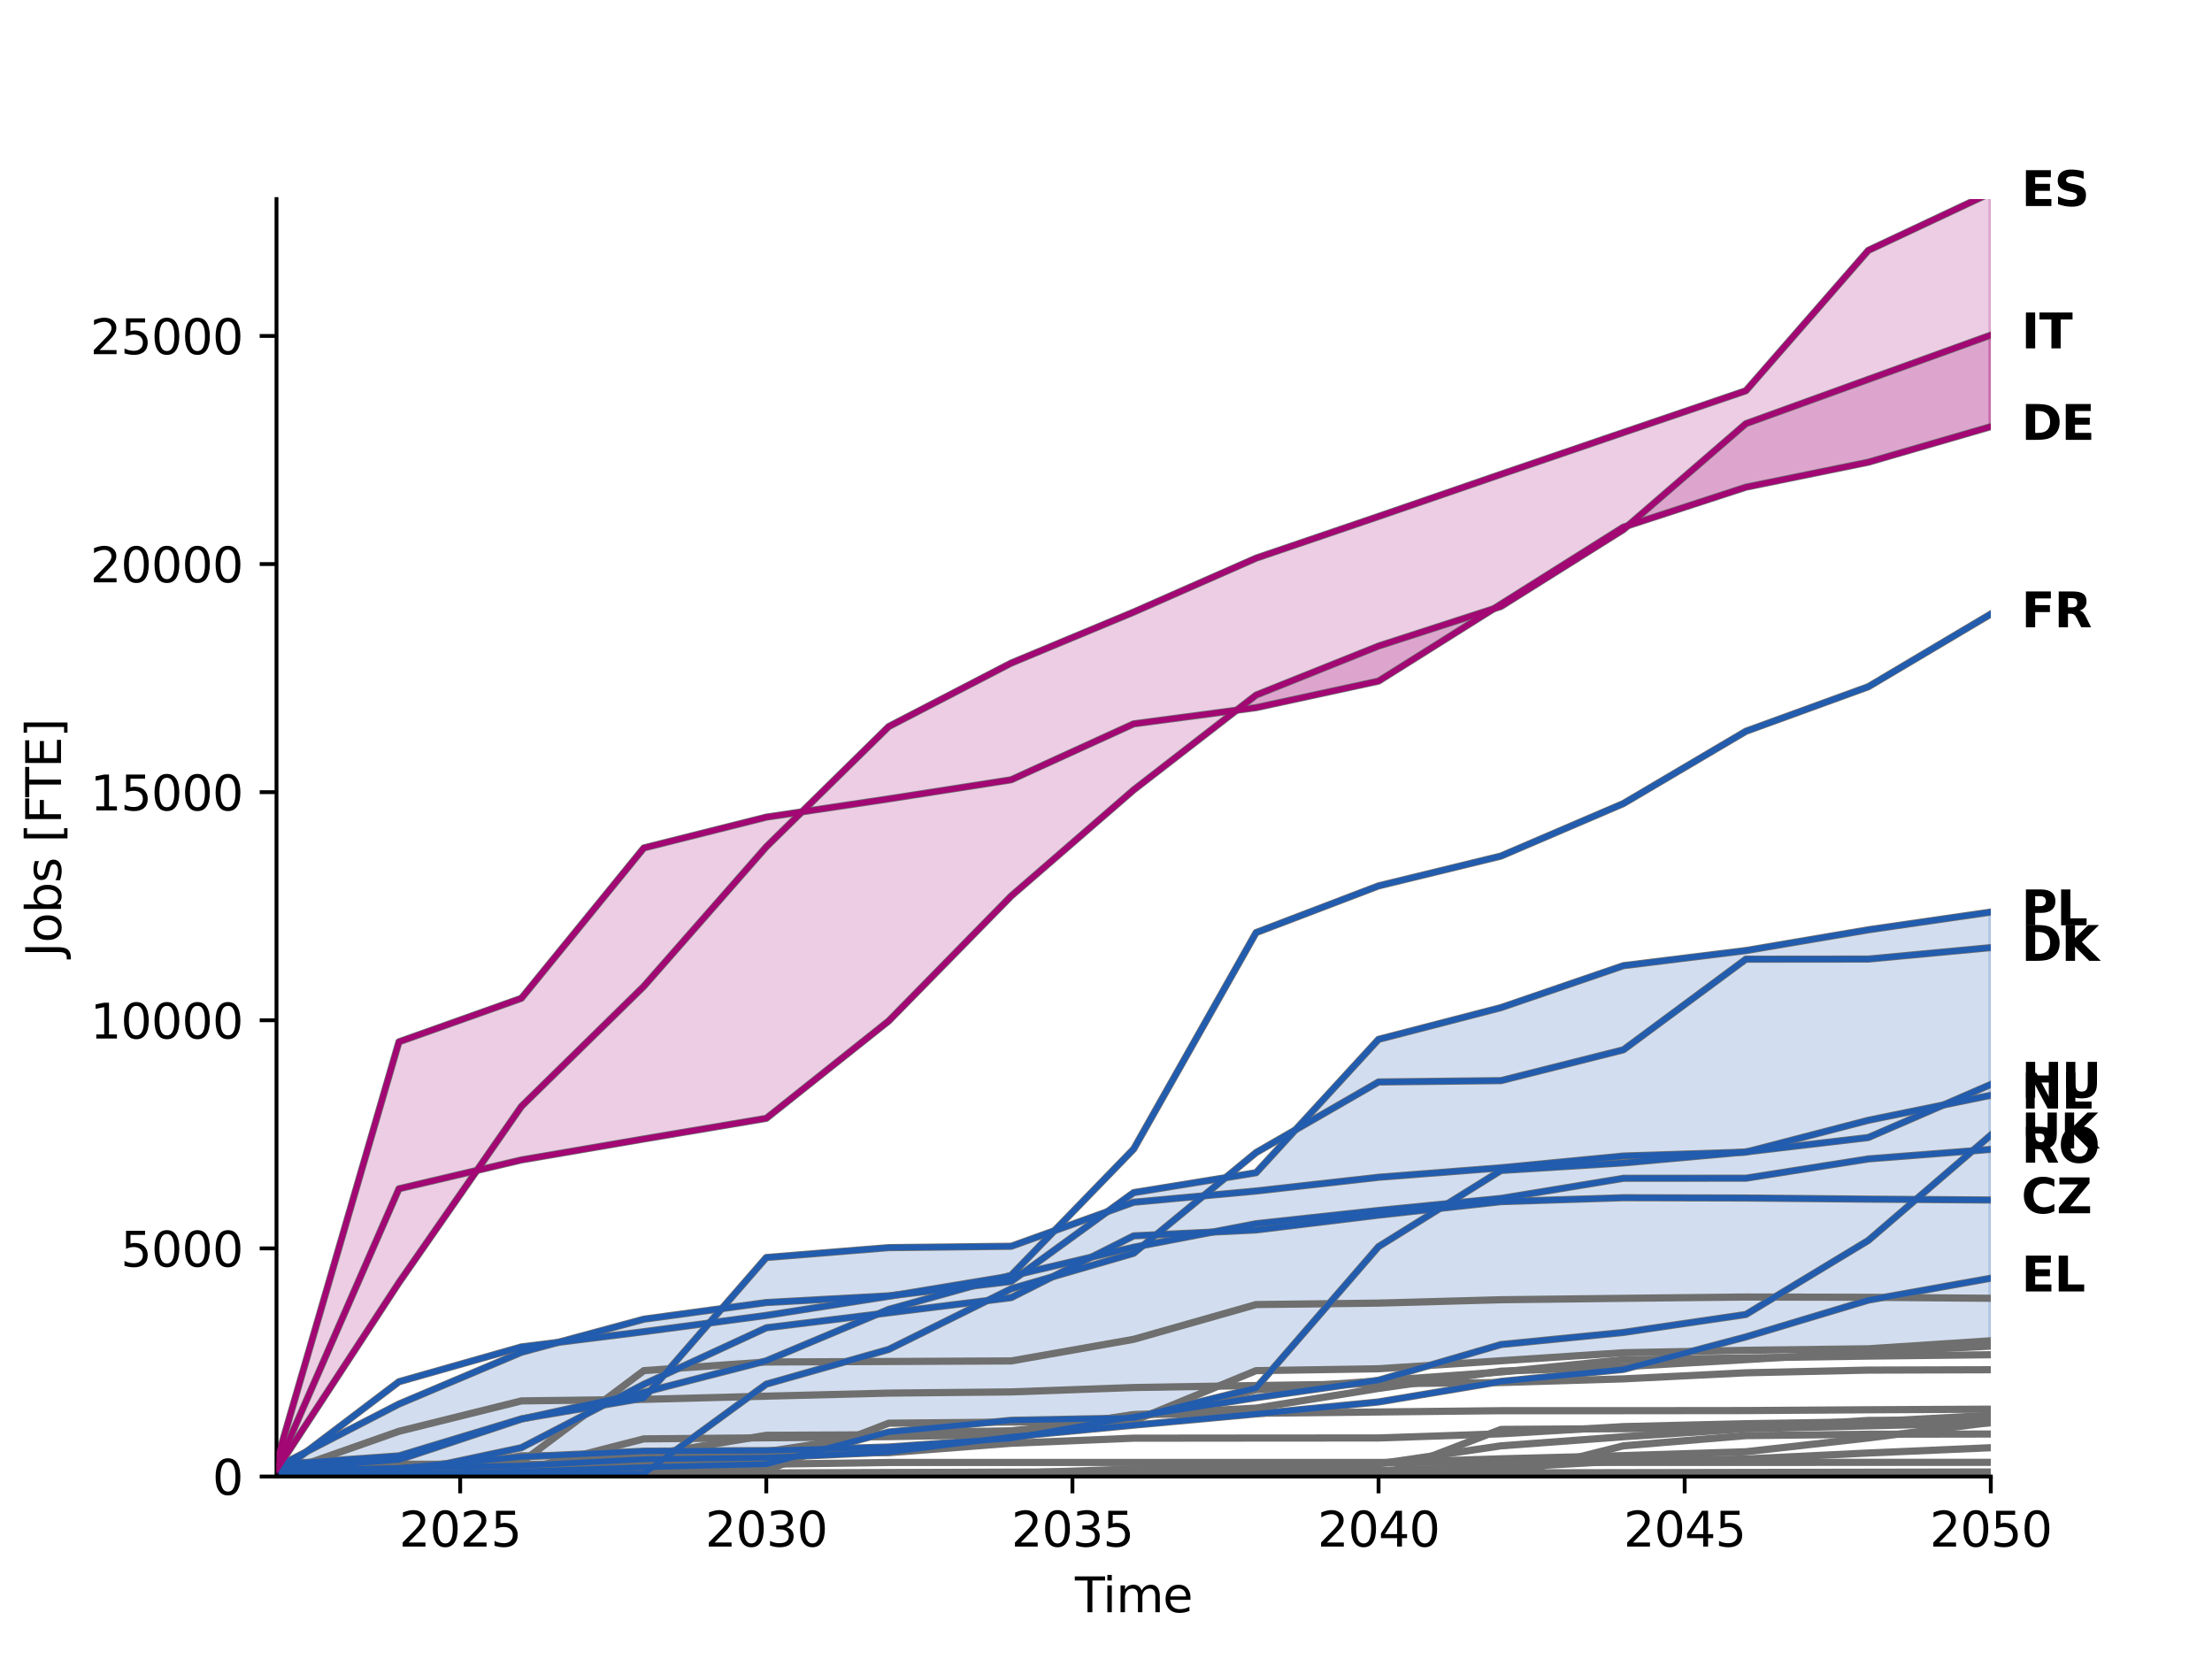 <?xml version="1.0" encoding="utf-8" standalone="no"?>
<!DOCTYPE svg PUBLIC "-//W3C//DTD SVG 1.1//EN"
  "http://www.w3.org/Graphics/SVG/1.1/DTD/svg11.dtd">
<svg xmlns:xlink="http://www.w3.org/1999/xlink" width="460.8pt" height="345.6pt" viewBox="0 0 460.8 345.6" xmlns="http://www.w3.org/2000/svg" version="1.1">
 <defs>
  <style type="text/css">*{stroke-linejoin: round; stroke-linecap: butt}</style>
 </defs>
 <g id="figure_1">
  <g id="patch_1">
   <path d="M 0 345.6 
L 460.8 345.6 
L 460.8 0 
L 0 0 
L 0 345.6 
z
" style="fill: none"/>
  </g>
  <g id="axes_1">
   <g id="patch_2">
    <path d="M 57.6 307.584 
L 414.72 307.584 
L 414.72 41.472 
L 57.6 41.472 
L 57.6 307.584 
z
" style="fill: none"/>
   </g>
   <g id="PolyCollection_1">
    <defs>
     <path id="m7c7cfe1227" d="M 57.6 -39.605 
L 57.6 -39.605 
L 83.109 -97.958 
L 108.617 -103.968 
L 134.126 -108.339 
L 159.634 -112.633 
L 185.143 -132.925 
L 210.651 -158.947 
L 236.16 -181.05 
L 261.669 -200.8 
L 287.177 -211.014 
L 312.686 -219.281 
L 338.194 -235.288 
L 363.703 -257.34 
L 389.211 -266.572 
L 414.72 -275.791 
L 414.72 -275.791 
L 414.72 -256.729 
L 389.211 -249.323 
L 363.703 -244.118 
L 338.194 -235.795 
L 312.686 -219.745 
L 287.177 -203.722 
L 261.669 -198.192 
L 236.16 -194.808 
L 210.651 -183.161 
L 185.143 -179.182 
L 159.634 -175.375 
L 134.126 -168.96 
L 108.617 -137.639 
L 83.109 -128.566 
L 57.6 -41.008 
z
" style="stroke: #a30774; stroke-opacity: 0.2"/>
    </defs>
    <g clip-path="url(#pfdf1a8ca59)">
     <use xlink:href="#m7c7cfe1227" x="0" y="345.6" style="fill: #a30774; fill-opacity: 0.2; stroke: #a30774; stroke-opacity: 0.2"/>
    </g>
   </g>
   <g id="PolyCollection_2">
    <defs>
     <path id="mc76dca1170" d="M 57.6 -39.605 
L 57.6 -39.605 
L 83.109 -97.958 
L 99.352 -101.785 
L 83.109 -78.417 
L 57.6 -39.412 
z
" style="stroke: #a30774; stroke-opacity: 0.2"/>
    </defs>
    <g clip-path="url(#pfdf1a8ca59)">
     <use xlink:href="#mc76dca1170" x="0" y="345.6" style="fill: #a30774; fill-opacity: 0.2; stroke: #a30774; stroke-opacity: 0.2"/>
    </g>
   </g>
   <g id="PolyCollection_3">
    <defs>
     <path id="m9564e4eb0c" d="M 167.056 -176.483 
L 185.143 -179.182 
L 210.651 -183.161 
L 236.16 -194.808 
L 261.669 -198.192 
L 287.177 -203.722 
L 312.686 -219.745 
L 338.194 -235.795 
L 363.703 -244.118 
L 389.211 -249.323 
L 414.72 -256.729 
L 414.72 -256.729 
L 414.72 -305.442 
L 389.211 -293.446 
L 363.703 -264.2 
L 338.194 -255.511 
L 312.686 -246.796 
L 287.177 -238.015 
L 261.669 -229.328 
L 236.16 -218.093 
L 210.651 -207.47 
L 185.143 -194.248 
z
" style="stroke: #a30774; stroke-opacity: 0.2"/>
    </defs>
    <g clip-path="url(#pfdf1a8ca59)">
     <use xlink:href="#m9564e4eb0c" x="0" y="345.6" style="fill: #a30774; fill-opacity: 0.2; stroke: #a30774; stroke-opacity: 0.2"/>
    </g>
   </g>
   <g id="PolyCollection_4">
    <defs>
     <path id="m21ae8eae75" d="M 57.6 -39.957 
L 57.6 -39.957 
L 83.109 -53.114 
L 108.617 -63.895 
L 134.126 -70.789 
L 159.634 -74.259 
L 185.143 -75.649 
L 210.651 -78.663 
L 236.16 -97.156 
L 261.669 -101.302 
L 287.177 -129.082 
L 312.686 -135.695 
L 338.194 -144.434 
L 363.703 -147.582 
L 389.211 -151.907 
L 414.72 -155.602 
L 414.72 -155.602 
L 414.72 -66.294 
L 389.211 -64.625 
L 363.703 -64.313 
L 338.194 -63.801 
L 312.686 -62.132 
L 287.177 -60.462 
L 261.669 -60.071 
L 236.16 -49.592 
L 210.651 -49.356 
L 185.143 -49.121 
L 159.634 -39.266 
L 134.126 -39.15 
L 108.617 -39.034 
L 83.109 -38.918 
L 57.6 -38.61 
z
" style="stroke: #215caf; stroke-opacity: 0.2"/>
    </defs>
    <g clip-path="url(#pfdf1a8ca59)">
     <use xlink:href="#m21ae8eae75" x="0" y="345.6" style="fill: #215caf; fill-opacity: 0.2; stroke: #215caf; stroke-opacity: 0.2"/>
    </g>
   </g>
   <g id="PolyCollection_5">
    <path d="M 57.6 305.643 
L 57.6 305.643 
L 58.842 305.002 
L 57.6 305.09 
z
" clip-path="url(#pfdf1a8ca59)" style="fill: #215caf; fill-opacity: 0.2; stroke: #215caf; stroke-opacity: 0.2"/>
    <path d="M 150.373 272.601 
L 159.634 271.341 
L 185.143 269.951 
L 210.651 266.937 
L 230.673 252.422 
L 210.651 259.622 
L 185.143 259.9 
L 159.634 261.965 
z
" clip-path="url(#pfdf1a8ca59)" style="fill: #215caf; fill-opacity: 0.2; stroke: #215caf; stroke-opacity: 0.2"/>
   </g>
   <g id="matplotlib.axis_1">
    <g id="xtick_1">
     <g id="line2d_1">
      <defs>
       <path id="mf204b0d4b7" d="M 0 0 
L 0 3.5 
" style="stroke: #000000; stroke-width: 0.8"/>
      </defs>
      <g>
       <use xlink:href="#mf204b0d4b7" x="95.863" y="307.584" style="stroke: #000000; stroke-width: 0.8"/>
      </g>
     </g>
     <g id="text_1">
      <!-- 2025 -->
      <g transform="translate(83.138 322.182) scale(0.1 -0.1)">
       <defs>
        <path id="DejaVuSans-32" d="M 1228 531 
L 3431 531 
L 3431 0 
L 469 0 
L 469 531 
Q 828 903 1448 1529 
Q 2069 2156 2228 2338 
Q 2531 2678 2651 2914 
Q 2772 3150 2772 3378 
Q 2772 3750 2511 3984 
Q 2250 4219 1831 4219 
Q 1534 4219 1204 4116 
Q 875 4013 500 3803 
L 500 4441 
Q 881 4594 1212 4672 
Q 1544 4750 1819 4750 
Q 2544 4750 2975 4387 
Q 3406 4025 3406 3419 
Q 3406 3131 3298 2873 
Q 3191 2616 2906 2266 
Q 2828 2175 2409 1742 
Q 1991 1309 1228 531 
z
" transform="scale(0.016)"/>
        <path id="DejaVuSans-30" d="M 2034 4250 
Q 1547 4250 1301 3770 
Q 1056 3291 1056 2328 
Q 1056 1369 1301 889 
Q 1547 409 2034 409 
Q 2525 409 2770 889 
Q 3016 1369 3016 2328 
Q 3016 3291 2770 3770 
Q 2525 4250 2034 4250 
z
M 2034 4750 
Q 2819 4750 3233 4129 
Q 3647 3509 3647 2328 
Q 3647 1150 3233 529 
Q 2819 -91 2034 -91 
Q 1250 -91 836 529 
Q 422 1150 422 2328 
Q 422 3509 836 4129 
Q 1250 4750 2034 4750 
z
" transform="scale(0.016)"/>
        <path id="DejaVuSans-35" d="M 691 4666 
L 3169 4666 
L 3169 4134 
L 1269 4134 
L 1269 2991 
Q 1406 3038 1543 3061 
Q 1681 3084 1819 3084 
Q 2600 3084 3056 2656 
Q 3513 2228 3513 1497 
Q 3513 744 3044 326 
Q 2575 -91 1722 -91 
Q 1428 -91 1123 -41 
Q 819 9 494 109 
L 494 744 
Q 775 591 1075 516 
Q 1375 441 1709 441 
Q 2250 441 2565 725 
Q 2881 1009 2881 1497 
Q 2881 1984 2565 2268 
Q 2250 2553 1709 2553 
Q 1456 2553 1204 2497 
Q 953 2441 691 2322 
L 691 4666 
z
" transform="scale(0.016)"/>
       </defs>
       <use xlink:href="#DejaVuSans-32"/>
       <use xlink:href="#DejaVuSans-30" x="63.623"/>
       <use xlink:href="#DejaVuSans-32" x="127.246"/>
       <use xlink:href="#DejaVuSans-35" x="190.869"/>
      </g>
     </g>
    </g>
    <g id="xtick_2">
     <g id="line2d_2">
      <g>
       <use xlink:href="#mf204b0d4b7" x="159.634" y="307.584" style="stroke: #000000; stroke-width: 0.8"/>
      </g>
     </g>
     <g id="text_2">
      <!-- 2030 -->
      <g transform="translate(146.909 322.182) scale(0.1 -0.1)">
       <defs>
        <path id="DejaVuSans-33" d="M 2597 2516 
Q 3050 2419 3304 2112 
Q 3559 1806 3559 1356 
Q 3559 666 3084 287 
Q 2609 -91 1734 -91 
Q 1441 -91 1130 -33 
Q 819 25 488 141 
L 488 750 
Q 750 597 1062 519 
Q 1375 441 1716 441 
Q 2309 441 2620 675 
Q 2931 909 2931 1356 
Q 2931 1769 2642 2001 
Q 2353 2234 1838 2234 
L 1294 2234 
L 1294 2753 
L 1863 2753 
Q 2328 2753 2575 2939 
Q 2822 3125 2822 3475 
Q 2822 3834 2567 4026 
Q 2313 4219 1838 4219 
Q 1578 4219 1281 4162 
Q 984 4106 628 3988 
L 628 4550 
Q 988 4650 1302 4700 
Q 1616 4750 1894 4750 
Q 2613 4750 3031 4423 
Q 3450 4097 3450 3541 
Q 3450 3153 3228 2886 
Q 3006 2619 2597 2516 
z
" transform="scale(0.016)"/>
       </defs>
       <use xlink:href="#DejaVuSans-32"/>
       <use xlink:href="#DejaVuSans-30" x="63.623"/>
       <use xlink:href="#DejaVuSans-33" x="127.246"/>
       <use xlink:href="#DejaVuSans-30" x="190.869"/>
      </g>
     </g>
    </g>
    <g id="xtick_3">
     <g id="line2d_3">
      <g>
       <use xlink:href="#mf204b0d4b7" x="223.406" y="307.584" style="stroke: #000000; stroke-width: 0.8"/>
      </g>
     </g>
     <g id="text_3">
      <!-- 2035 -->
      <g transform="translate(210.681 322.182) scale(0.1 -0.1)">
       <use xlink:href="#DejaVuSans-32"/>
       <use xlink:href="#DejaVuSans-30" x="63.623"/>
       <use xlink:href="#DejaVuSans-33" x="127.246"/>
       <use xlink:href="#DejaVuSans-35" x="190.869"/>
      </g>
     </g>
    </g>
    <g id="xtick_4">
     <g id="line2d_4">
      <g>
       <use xlink:href="#mf204b0d4b7" x="287.177" y="307.584" style="stroke: #000000; stroke-width: 0.8"/>
      </g>
     </g>
     <g id="text_4">
      <!-- 2040 -->
      <g transform="translate(274.452 322.182) scale(0.1 -0.1)">
       <defs>
        <path id="DejaVuSans-34" d="M 2419 4116 
L 825 1625 
L 2419 1625 
L 2419 4116 
z
M 2253 4666 
L 3047 4666 
L 3047 1625 
L 3713 1625 
L 3713 1100 
L 3047 1100 
L 3047 0 
L 2419 0 
L 2419 1100 
L 313 1100 
L 313 1709 
L 2253 4666 
z
" transform="scale(0.016)"/>
       </defs>
       <use xlink:href="#DejaVuSans-32"/>
       <use xlink:href="#DejaVuSans-30" x="63.623"/>
       <use xlink:href="#DejaVuSans-34" x="127.246"/>
       <use xlink:href="#DejaVuSans-30" x="190.869"/>
      </g>
     </g>
    </g>
    <g id="xtick_5">
     <g id="line2d_5">
      <g>
       <use xlink:href="#mf204b0d4b7" x="350.949" y="307.584" style="stroke: #000000; stroke-width: 0.8"/>
      </g>
     </g>
     <g id="text_5">
      <!-- 2045 -->
      <g transform="translate(338.224 322.182) scale(0.1 -0.1)">
       <use xlink:href="#DejaVuSans-32"/>
       <use xlink:href="#DejaVuSans-30" x="63.623"/>
       <use xlink:href="#DejaVuSans-34" x="127.246"/>
       <use xlink:href="#DejaVuSans-35" x="190.869"/>
      </g>
     </g>
    </g>
    <g id="xtick_6">
     <g id="line2d_6">
      <g>
       <use xlink:href="#mf204b0d4b7" x="414.72" y="307.584" style="stroke: #000000; stroke-width: 0.8"/>
      </g>
     </g>
     <g id="text_6">
      <!-- 2050 -->
      <g transform="translate(401.995 322.182) scale(0.1 -0.1)">
       <use xlink:href="#DejaVuSans-32"/>
       <use xlink:href="#DejaVuSans-30" x="63.623"/>
       <use xlink:href="#DejaVuSans-35" x="127.246"/>
       <use xlink:href="#DejaVuSans-30" x="190.869"/>
      </g>
     </g>
    </g>
    <g id="text_7">
     <!-- Time -->
     <g transform="translate(223.926 335.861) scale(0.1 -0.1)">
      <defs>
       <path id="DejaVuSans-54" d="M -19 4666 
L 3928 4666 
L 3928 4134 
L 2272 4134 
L 2272 0 
L 1638 0 
L 1638 4134 
L -19 4134 
L -19 4666 
z
" transform="scale(0.016)"/>
       <path id="DejaVuSans-69" d="M 603 3500 
L 1178 3500 
L 1178 0 
L 603 0 
L 603 3500 
z
M 603 4863 
L 1178 4863 
L 1178 4134 
L 603 4134 
L 603 4863 
z
" transform="scale(0.016)"/>
       <path id="DejaVuSans-6d" d="M 3328 2828 
Q 3544 3216 3844 3400 
Q 4144 3584 4550 3584 
Q 5097 3584 5394 3201 
Q 5691 2819 5691 2113 
L 5691 0 
L 5113 0 
L 5113 2094 
Q 5113 2597 4934 2840 
Q 4756 3084 4391 3084 
Q 3944 3084 3684 2787 
Q 3425 2491 3425 1978 
L 3425 0 
L 2847 0 
L 2847 2094 
Q 2847 2600 2669 2842 
Q 2491 3084 2119 3084 
Q 1678 3084 1418 2786 
Q 1159 2488 1159 1978 
L 1159 0 
L 581 0 
L 581 3500 
L 1159 3500 
L 1159 2956 
Q 1356 3278 1631 3431 
Q 1906 3584 2284 3584 
Q 2666 3584 2933 3390 
Q 3200 3197 3328 2828 
z
" transform="scale(0.016)"/>
       <path id="DejaVuSans-65" d="M 3597 1894 
L 3597 1613 
L 953 1613 
Q 991 1019 1311 708 
Q 1631 397 2203 397 
Q 2534 397 2845 478 
Q 3156 559 3463 722 
L 3463 178 
Q 3153 47 2828 -22 
Q 2503 -91 2169 -91 
Q 1331 -91 842 396 
Q 353 884 353 1716 
Q 353 2575 817 3079 
Q 1281 3584 2069 3584 
Q 2775 3584 3186 3129 
Q 3597 2675 3597 1894 
z
M 3022 2063 
Q 3016 2534 2758 2815 
Q 2500 3097 2075 3097 
Q 1594 3097 1305 2825 
Q 1016 2553 972 2059 
L 3022 2063 
z
" transform="scale(0.016)"/>
      </defs>
      <use xlink:href="#DejaVuSans-54"/>
      <use xlink:href="#DejaVuSans-69" x="57.959"/>
      <use xlink:href="#DejaVuSans-6d" x="85.742"/>
      <use xlink:href="#DejaVuSans-65" x="183.154"/>
     </g>
    </g>
   </g>
   <g id="matplotlib.axis_2">
    <g id="ytick_1">
     <g id="line2d_7">
      <defs>
       <path id="m22a8315a37" d="M 0 0 
L -3.5 0 
" style="stroke: #000000; stroke-width: 0.8"/>
      </defs>
      <g>
       <use xlink:href="#m22a8315a37" x="57.6" y="307.584" style="stroke: #000000; stroke-width: 0.8"/>
      </g>
     </g>
     <g id="text_8">
      <!-- 0 -->
      <g transform="translate(44.237 311.383) scale(0.1 -0.1)">
       <use xlink:href="#DejaVuSans-30"/>
      </g>
     </g>
    </g>
    <g id="ytick_2">
     <g id="line2d_8">
      <g>
       <use xlink:href="#m22a8315a37" x="57.6" y="260.064" style="stroke: #000000; stroke-width: 0.8"/>
      </g>
     </g>
     <g id="text_9">
      <!-- 5000 -->
      <g transform="translate(25.15 263.863) scale(0.1 -0.1)">
       <use xlink:href="#DejaVuSans-35"/>
       <use xlink:href="#DejaVuSans-30" x="63.623"/>
       <use xlink:href="#DejaVuSans-30" x="127.246"/>
       <use xlink:href="#DejaVuSans-30" x="190.869"/>
      </g>
     </g>
    </g>
    <g id="ytick_3">
     <g id="line2d_9">
      <g>
       <use xlink:href="#m22a8315a37" x="57.6" y="212.544" style="stroke: #000000; stroke-width: 0.8"/>
      </g>
     </g>
     <g id="text_10">
      <!-- 10000 -->
      <g transform="translate(18.788 216.343) scale(0.1 -0.1)">
       <defs>
        <path id="DejaVuSans-31" d="M 794 531 
L 1825 531 
L 1825 4091 
L 703 3866 
L 703 4441 
L 1819 4666 
L 2450 4666 
L 2450 531 
L 3481 531 
L 3481 0 
L 794 0 
L 794 531 
z
" transform="scale(0.016)"/>
       </defs>
       <use xlink:href="#DejaVuSans-31"/>
       <use xlink:href="#DejaVuSans-30" x="63.623"/>
       <use xlink:href="#DejaVuSans-30" x="127.246"/>
       <use xlink:href="#DejaVuSans-30" x="190.869"/>
       <use xlink:href="#DejaVuSans-30" x="254.492"/>
      </g>
     </g>
    </g>
    <g id="ytick_4">
     <g id="line2d_10">
      <g>
       <use xlink:href="#m22a8315a37" x="57.6" y="165.024" style="stroke: #000000; stroke-width: 0.8"/>
      </g>
     </g>
     <g id="text_11">
      <!-- 15000 -->
      <g transform="translate(18.788 168.823) scale(0.1 -0.1)">
       <use xlink:href="#DejaVuSans-31"/>
       <use xlink:href="#DejaVuSans-35" x="63.623"/>
       <use xlink:href="#DejaVuSans-30" x="127.246"/>
       <use xlink:href="#DejaVuSans-30" x="190.869"/>
       <use xlink:href="#DejaVuSans-30" x="254.492"/>
      </g>
     </g>
    </g>
    <g id="ytick_5">
     <g id="line2d_11">
      <g>
       <use xlink:href="#m22a8315a37" x="57.6" y="117.504" style="stroke: #000000; stroke-width: 0.8"/>
      </g>
     </g>
     <g id="text_12">
      <!-- 20000 -->
      <g transform="translate(18.788 121.303) scale(0.1 -0.1)">
       <use xlink:href="#DejaVuSans-32"/>
       <use xlink:href="#DejaVuSans-30" x="63.623"/>
       <use xlink:href="#DejaVuSans-30" x="127.246"/>
       <use xlink:href="#DejaVuSans-30" x="190.869"/>
       <use xlink:href="#DejaVuSans-30" x="254.492"/>
      </g>
     </g>
    </g>
    <g id="ytick_6">
     <g id="line2d_12">
      <g>
       <use xlink:href="#m22a8315a37" x="57.6" y="69.984" style="stroke: #000000; stroke-width: 0.8"/>
      </g>
     </g>
     <g id="text_13">
      <!-- 25000 -->
      <g transform="translate(18.788 73.783) scale(0.1 -0.1)">
       <use xlink:href="#DejaVuSans-32"/>
       <use xlink:href="#DejaVuSans-35" x="63.623"/>
       <use xlink:href="#DejaVuSans-30" x="127.246"/>
       <use xlink:href="#DejaVuSans-30" x="190.869"/>
       <use xlink:href="#DejaVuSans-30" x="254.492"/>
      </g>
     </g>
    </g>
    <g id="text_14">
     <!-- Jobs [FTE] -->
     <g transform="translate(12.708 199.333) rotate(-90) scale(0.1 -0.1)">
      <defs>
       <path id="DejaVuSans-4a" d="M 628 4666 
L 1259 4666 
L 1259 325 
Q 1259 -519 939 -900 
Q 619 -1281 -91 -1281 
L -331 -1281 
L -331 -750 
L -134 -750 
Q 284 -750 456 -515 
Q 628 -281 628 325 
L 628 4666 
z
" transform="scale(0.016)"/>
       <path id="DejaVuSans-6f" d="M 1959 3097 
Q 1497 3097 1228 2736 
Q 959 2375 959 1747 
Q 959 1119 1226 758 
Q 1494 397 1959 397 
Q 2419 397 2687 759 
Q 2956 1122 2956 1747 
Q 2956 2369 2687 2733 
Q 2419 3097 1959 3097 
z
M 1959 3584 
Q 2709 3584 3137 3096 
Q 3566 2609 3566 1747 
Q 3566 888 3137 398 
Q 2709 -91 1959 -91 
Q 1206 -91 779 398 
Q 353 888 353 1747 
Q 353 2609 779 3096 
Q 1206 3584 1959 3584 
z
" transform="scale(0.016)"/>
       <path id="DejaVuSans-62" d="M 3116 1747 
Q 3116 2381 2855 2742 
Q 2594 3103 2138 3103 
Q 1681 3103 1420 2742 
Q 1159 2381 1159 1747 
Q 1159 1113 1420 752 
Q 1681 391 2138 391 
Q 2594 391 2855 752 
Q 3116 1113 3116 1747 
z
M 1159 2969 
Q 1341 3281 1617 3432 
Q 1894 3584 2278 3584 
Q 2916 3584 3314 3078 
Q 3713 2572 3713 1747 
Q 3713 922 3314 415 
Q 2916 -91 2278 -91 
Q 1894 -91 1617 61 
Q 1341 213 1159 525 
L 1159 0 
L 581 0 
L 581 4863 
L 1159 4863 
L 1159 2969 
z
" transform="scale(0.016)"/>
       <path id="DejaVuSans-73" d="M 2834 3397 
L 2834 2853 
Q 2591 2978 2328 3040 
Q 2066 3103 1784 3103 
Q 1356 3103 1142 2972 
Q 928 2841 928 2578 
Q 928 2378 1081 2264 
Q 1234 2150 1697 2047 
L 1894 2003 
Q 2506 1872 2764 1633 
Q 3022 1394 3022 966 
Q 3022 478 2636 193 
Q 2250 -91 1575 -91 
Q 1294 -91 989 -36 
Q 684 19 347 128 
L 347 722 
Q 666 556 975 473 
Q 1284 391 1588 391 
Q 1994 391 2212 530 
Q 2431 669 2431 922 
Q 2431 1156 2273 1281 
Q 2116 1406 1581 1522 
L 1381 1569 
Q 847 1681 609 1914 
Q 372 2147 372 2553 
Q 372 3047 722 3315 
Q 1072 3584 1716 3584 
Q 2034 3584 2315 3537 
Q 2597 3491 2834 3397 
z
" transform="scale(0.016)"/>
       <path id="DejaVuSans-20" transform="scale(0.016)"/>
       <path id="DejaVuSans-5b" d="M 550 4863 
L 1875 4863 
L 1875 4416 
L 1125 4416 
L 1125 -397 
L 1875 -397 
L 1875 -844 
L 550 -844 
L 550 4863 
z
" transform="scale(0.016)"/>
       <path id="DejaVuSans-46" d="M 628 4666 
L 3309 4666 
L 3309 4134 
L 1259 4134 
L 1259 2759 
L 3109 2759 
L 3109 2228 
L 1259 2228 
L 1259 0 
L 628 0 
L 628 4666 
z
" transform="scale(0.016)"/>
       <path id="DejaVuSans-45" d="M 628 4666 
L 3578 4666 
L 3578 4134 
L 1259 4134 
L 1259 2753 
L 3481 2753 
L 3481 2222 
L 1259 2222 
L 1259 531 
L 3634 531 
L 3634 0 
L 628 0 
L 628 4666 
z
" transform="scale(0.016)"/>
       <path id="DejaVuSans-5d" d="M 1947 4863 
L 1947 -844 
L 622 -844 
L 622 -397 
L 1369 -397 
L 1369 4416 
L 622 4416 
L 622 4863 
L 1947 4863 
z
" transform="scale(0.016)"/>
      </defs>
      <use xlink:href="#DejaVuSans-4a"/>
      <use xlink:href="#DejaVuSans-6f" x="29.492"/>
      <use xlink:href="#DejaVuSans-62" x="90.674"/>
      <use xlink:href="#DejaVuSans-73" x="154.15"/>
      <use xlink:href="#DejaVuSans-20" x="206.25"/>
      <use xlink:href="#DejaVuSans-5b" x="238.037"/>
      <use xlink:href="#DejaVuSans-46" x="277.051"/>
      <use xlink:href="#DejaVuSans-54" x="332.82"/>
      <use xlink:href="#DejaVuSans-45" x="393.904"/>
      <use xlink:href="#DejaVuSans-5d" x="457.088"/>
     </g>
    </g>
   </g>
   <g id="line2d_13">
    <path d="M 57.6 307.231 
L 83.109 307.048 
L 108.617 306.979 
L 134.126 306.91 
L 159.634 306.842 
L 185.143 306.758 
L 210.651 306.674 
L 236.16 306.59 
L 261.669 306.505 
L 287.177 306.292 
L 312.686 305.756 
L 338.194 304.33 
L 363.703 303.932 
L 389.211 302.685 
L 414.72 301.584 
" clip-path="url(#pfdf1a8ca59)" style="fill: none; stroke: #6f6f6f; stroke-width: 1.5; stroke-linecap: square"/>
   </g>
   <g id="line2d_14">
    <path d="M 57.6 306.569 
L 83.109 305.421 
L 108.617 304.622 
L 134.126 285.53 
L 159.634 283.73 
L 185.143 283.623 
L 210.651 283.508 
L 236.16 279.006 
L 261.669 271.764 
L 287.177 271.46 
L 312.686 270.76 
L 338.194 270.464 
L 363.703 270.193 
L 389.211 270.249 
L 414.72 270.454 
" clip-path="url(#pfdf1a8ca59)" style="fill: none; stroke: #6f6f6f; stroke-width: 1.5; stroke-linecap: square"/>
   </g>
   <g id="line2d_15">
    <path d="M 57.6 307.35 
L 83.109 307.315 
L 108.617 305.925 
L 134.126 304.423 
L 159.634 302.782 
L 185.143 302.621 
L 210.651 300.655 
L 236.16 299.598 
L 261.669 299.572 
L 287.177 299.555 
L 312.686 298.684 
L 338.194 297.189 
L 363.703 296.578 
L 389.211 296.189 
L 414.72 294.829 
" clip-path="url(#pfdf1a8ca59)" style="fill: none; stroke: #6f6f6f; stroke-width: 1.5; stroke-linecap: square"/>
   </g>
   <g id="line2d_16">
    <path d="M 57.6 307.558 
L 83.109 307.544 
L 108.617 307.539 
L 134.126 307.533 
L 159.634 307.541 
L 185.143 307.549 
L 210.651 307.556 
L 236.16 307.556 
L 261.669 307.556 
L 287.177 307.556 
L 312.686 307.556 
L 338.194 307.556 
L 363.703 307.556 
L 389.211 307.556 
L 414.72 307.556 
" clip-path="url(#pfdf1a8ca59)" style="fill: none; stroke: #6f6f6f; stroke-width: 1.5; stroke-linecap: square"/>
   </g>
   <g id="line2d_17">
    <path d="M 57.6 307.584 
L 83.109 307.584 
L 108.617 307.584 
L 134.126 307.584 
L 159.634 307.584 
L 185.143 307.584 
L 210.651 307.584 
L 236.16 307.584 
L 261.669 307.584 
L 287.177 307.584 
L 312.686 307.584 
L 338.194 307.584 
L 363.703 307.584 
L 389.211 307.584 
L 414.72 307.584 
" clip-path="url(#pfdf1a8ca59)" style="fill: none; stroke: #6f6f6f; stroke-width: 1.5; stroke-linecap: square"/>
   </g>
   <g id="line2d_18">
    <path d="M 57.6 307.253 
L 83.109 306.989 
L 108.617 301.575 
L 134.126 288.376 
L 159.634 276.602 
L 185.143 273.474 
L 210.651 270.318 
L 236.16 257.452 
L 261.669 256.222 
L 287.177 253.128 
L 312.686 250.323 
L 338.194 249.507 
L 363.703 249.569 
L 389.211 249.805 
L 414.72 249.983 
" clip-path="url(#pfdf1a8ca59)" style="fill: none; stroke: #6f6f6f; stroke-width: 1.5; stroke-linecap: square"/>
   </g>
   <g id="line2d_19">
    <path d="M 57.6 304.592 
L 83.109 217.034 
L 108.617 207.961 
L 134.126 176.64 
L 159.634 170.225 
L 185.143 166.418 
L 210.651 162.439 
L 236.16 150.792 
L 261.669 147.408 
L 287.177 141.878 
L 312.686 125.855 
L 338.194 109.805 
L 363.703 101.482 
L 389.211 96.277 
L 414.72 88.871 
" clip-path="url(#pfdf1a8ca59)" style="fill: none; stroke: #6f6f6f; stroke-width: 1.5; stroke-linecap: square"/>
   </g>
   <g id="line2d_20">
    <path d="M 57.6 307.531 
L 83.109 307.373 
L 108.617 307.134 
L 134.126 306.967 
L 159.634 288.341 
L 185.143 281.104 
L 210.651 268.472 
L 236.16 261.08 
L 261.669 240.097 
L 287.177 225.395 
L 312.686 225.113 
L 338.194 218.69 
L 363.703 199.816 
L 389.211 199.791 
L 414.72 197.402 
" clip-path="url(#pfdf1a8ca59)" style="fill: none; stroke: #6f6f6f; stroke-width: 1.5; stroke-linecap: square"/>
   </g>
   <g id="line2d_21">
    <path d="M 57.6 307.584 
L 83.109 307.584 
L 108.617 307.584 
L 134.126 307.584 
L 159.634 307.584 
L 185.143 307.584 
L 210.651 307.584 
L 236.16 307.584 
L 261.669 307.584 
L 287.177 307.584 
L 312.686 297.773 
L 338.194 297.616 
L 363.703 297.46 
L 389.211 295.903 
L 414.72 295.747 
" clip-path="url(#pfdf1a8ca59)" style="fill: none; stroke: #6f6f6f; stroke-width: 1.5; stroke-linecap: square"/>
   </g>
   <g id="line2d_22">
    <path d="M 57.6 306.925 
L 83.109 305.839 
L 108.617 305.322 
L 134.126 303.985 
L 159.634 303.67 
L 185.143 302.505 
L 210.651 299.309 
L 236.16 296.881 
L 261.669 294.545 
L 287.177 292.053 
L 312.686 287.777 
L 338.194 285.264 
L 363.703 278.505 
L 389.211 270.838 
L 414.72 266.273 
" clip-path="url(#pfdf1a8ca59)" style="fill: none; stroke: #6f6f6f; stroke-width: 1.5; stroke-linecap: square"/>
   </g>
   <g id="line2d_23">
    <path d="M 57.6 306.188 
L 83.109 267.183 
L 108.617 230.486 
L 134.126 205.461 
L 159.634 176.408 
L 185.143 151.352 
L 210.651 138.13 
L 236.16 127.507 
L 261.669 116.272 
L 287.177 107.585 
L 312.686 98.804 
L 338.194 90.089 
L 363.703 81.4 
L 389.211 52.154 
L 414.72 40.158 
" clip-path="url(#pfdf1a8ca59)" style="fill: none; stroke: #6f6f6f; stroke-width: 1.5; stroke-linecap: square"/>
   </g>
   <g id="line2d_24">
    <path d="M 57.6 307.297 
L 83.109 307.148 
L 108.617 307.092 
L 134.126 307.035 
L 159.634 306.979 
L 185.143 306.878 
L 210.651 306.777 
L 236.16 306.692 
L 261.669 306.693 
L 287.177 304.939 
L 312.686 301.194 
L 338.194 299.297 
L 363.703 297.646 
L 389.211 297.03 
L 414.72 296.415 
" clip-path="url(#pfdf1a8ca59)" style="fill: none; stroke: #6f6f6f; stroke-width: 1.5; stroke-linecap: square"/>
   </g>
   <g id="line2d_25">
    <path d="M 57.6 306.076 
L 83.109 304.098 
L 108.617 295.624 
L 134.126 290.041 
L 159.634 283.483 
L 185.143 272.769 
L 210.651 265.664 
L 236.16 239.37 
L 261.669 194.274 
L 287.177 184.543 
L 312.686 178.328 
L 338.194 167.387 
L 363.703 152.335 
L 389.211 143.054 
L 414.72 127.916 
" clip-path="url(#pfdf1a8ca59)" style="fill: none; stroke: #6f6f6f; stroke-width: 1.5; stroke-linecap: square"/>
   </g>
   <g id="line2d_26">
    <path d="M 57.6 307.321 
L 83.109 307.2 
L 108.617 307.051 
L 134.126 306.986 
L 159.634 306.93 
L 185.143 306.953 
L 210.651 306.889 
L 236.16 306.027 
L 261.669 305.563 
L 287.177 304.717 
L 312.686 303.896 
L 338.194 303.232 
L 363.703 302.424 
L 389.211 299.551 
L 414.72 296.323 
" clip-path="url(#pfdf1a8ca59)" style="fill: none; stroke: #6f6f6f; stroke-width: 1.5; stroke-linecap: square"/>
   </g>
   <g id="line2d_27">
    <path d="M 57.6 307.235 
L 83.109 307.039 
L 108.617 306.545 
L 134.126 305.645 
L 159.634 305.013 
L 185.143 298.322 
L 210.651 295.877 
L 236.16 295.374 
L 261.669 289.139 
L 287.177 259.691 
L 312.686 243.827 
L 338.194 242.251 
L 363.703 239.959 
L 389.211 236.964 
L 414.72 225.911 
" clip-path="url(#pfdf1a8ca59)" style="fill: none; stroke: #6f6f6f; stroke-width: 1.5; stroke-linecap: square"/>
   </g>
   <g id="line2d_28">
    <path d="M 57.6 307.566 
L 83.109 307.561 
L 108.617 303.267 
L 134.126 303.234 
L 159.634 299.001 
L 185.143 298.887 
L 210.651 298.537 
L 236.16 294.678 
L 261.669 294.408 
L 287.177 294.139 
L 312.686 293.873 
L 338.194 293.873 
L 363.703 293.847 
L 389.211 293.682 
L 414.72 293.558 
" clip-path="url(#pfdf1a8ca59)" style="fill: none; stroke: #6f6f6f; stroke-width: 1.5; stroke-linecap: square"/>
   </g>
   <g id="line2d_29">
    <path d="M 57.6 305.995 
L 83.109 247.642 
L 108.617 241.632 
L 134.126 237.261 
L 159.634 232.967 
L 185.143 212.675 
L 210.651 186.653 
L 236.16 164.55 
L 261.669 144.8 
L 287.177 134.586 
L 312.686 126.319 
L 338.194 110.312 
L 363.703 88.26 
L 389.211 79.028 
L 414.72 69.809 
" clip-path="url(#pfdf1a8ca59)" style="fill: none; stroke: #6f6f6f; stroke-width: 1.5; stroke-linecap: square"/>
   </g>
   <g id="line2d_30">
    <path d="M 57.6 306.99 
L 83.109 306.682 
L 108.617 306.566 
L 134.126 306.45 
L 159.634 306.334 
L 185.143 296.479 
L 210.651 296.244 
L 236.16 296.008 
L 261.669 285.529 
L 287.177 285.138 
L 312.686 283.468 
L 338.194 281.799 
L 363.703 281.287 
L 389.211 280.975 
L 414.72 279.306 
" clip-path="url(#pfdf1a8ca59)" style="fill: none; stroke: #6f6f6f; stroke-width: 1.5; stroke-linecap: square"/>
   </g>
   <g id="line2d_31">
    <path d="M 57.6 307.584 
L 83.109 307.584 
L 108.617 307.584 
L 134.126 307.584 
L 159.634 307.584 
L 185.143 307.584 
L 210.651 307.584 
L 236.16 307.584 
L 261.669 307.584 
L 287.177 307.584 
L 312.686 307.584 
L 338.194 307.584 
L 363.703 307.558 
L 389.211 307.524 
L 414.72 307.524 
" clip-path="url(#pfdf1a8ca59)" style="fill: none; stroke: #6f6f6f; stroke-width: 1.5; stroke-linecap: square"/>
   </g>
   <g id="line2d_32">
    <path d="M 57.6 307.584 
L 83.109 307.584 
L 108.617 307.584 
L 134.126 307.584 
L 159.634 307.584 
L 185.143 307.584 
L 210.651 307.584 
L 236.16 307.584 
L 261.669 307.584 
L 287.177 307.584 
L 312.686 307.584 
L 338.194 301.187 
L 363.703 299.066 
L 389.211 298.776 
L 414.72 298.734 
" clip-path="url(#pfdf1a8ca59)" style="fill: none; stroke: #6f6f6f; stroke-width: 1.5; stroke-linecap: square"/>
   </g>
   <g id="line2d_33">
    <path d="M 57.6 307.584 
L 83.109 307.584 
L 108.617 307.584 
L 134.126 307.584 
L 159.634 307.584 
L 185.143 307.584 
L 210.651 307.584 
L 236.16 307.584 
L 261.669 307.584 
L 287.177 307.584 
L 312.686 307.584 
L 338.194 307.584 
L 363.703 307.584 
L 389.211 307.584 
L 414.72 307.584 
" clip-path="url(#pfdf1a8ca59)" style="fill: none; stroke: #6f6f6f; stroke-width: 1.5; stroke-linecap: square"/>
   </g>
   <g id="line2d_34">
    <path d="M 57.6 305.09 
L 83.109 303.282 
L 108.617 295.575 
L 134.126 291.26 
L 159.634 261.965 
L 185.143 259.9 
L 210.651 259.622 
L 236.16 250.449 
L 261.669 248.107 
L 287.177 245.246 
L 312.686 243.274 
L 338.194 240.823 
L 363.703 240.004 
L 389.211 233.374 
L 414.72 228.165 
" clip-path="url(#pfdf1a8ca59)" style="fill: none; stroke: #6f6f6f; stroke-width: 1.5; stroke-linecap: square"/>
   </g>
   <g id="line2d_35">
    <path d="M 57.6 307.234 
L 83.109 307.076 
L 108.617 307.024 
L 134.126 306.997 
L 159.634 306.97 
L 185.143 306.948 
L 210.651 306.921 
L 236.16 306.921 
L 261.669 306.921 
L 287.177 306.875 
L 312.686 306.828 
L 338.194 306.782 
L 363.703 306.736 
L 389.211 306.689 
L 414.72 306.642 
" clip-path="url(#pfdf1a8ca59)" style="fill: none; stroke: #6f6f6f; stroke-width: 1.5; stroke-linecap: square"/>
   </g>
   <g id="line2d_36">
    <path d="M 57.6 305.643 
L 83.109 292.486 
L 108.617 281.705 
L 134.126 274.811 
L 159.634 271.341 
L 185.143 269.951 
L 210.651 266.937 
L 236.16 248.444 
L 261.669 244.298 
L 287.177 216.518 
L 312.686 209.905 
L 338.194 201.166 
L 363.703 198.018 
L 389.211 193.693 
L 414.72 189.998 
" clip-path="url(#pfdf1a8ca59)" style="fill: none; stroke: #6f6f6f; stroke-width: 1.5; stroke-linecap: square"/>
   </g>
   <g id="line2d_37">
    <path d="M 57.6 307.407 
L 83.109 306.306 
L 108.617 306.271 
L 134.126 299.743 
L 159.634 299.523 
L 185.143 299.283 
L 210.651 298.842 
L 236.16 294.743 
L 261.669 293.331 
L 287.177 289.234 
L 312.686 285.639 
L 338.194 284.69 
L 363.703 283.234 
L 389.211 281.67 
L 414.72 280.417 
" clip-path="url(#pfdf1a8ca59)" style="fill: none; stroke: #6f6f6f; stroke-width: 1.5; stroke-linecap: square"/>
   </g>
   <g id="line2d_38">
    <path d="M 57.6 307.149 
L 83.109 287.837 
L 108.617 280.589 
L 134.126 277.413 
L 159.634 274.024 
L 185.143 270.034 
L 210.651 265.812 
L 236.16 259.822 
L 261.669 254.918 
L 287.177 252.16 
L 312.686 249.652 
L 338.194 245.459 
L 363.703 245.44 
L 389.211 241.422 
L 414.72 239.435 
" clip-path="url(#pfdf1a8ca59)" style="fill: none; stroke: #6f6f6f; stroke-width: 1.5; stroke-linecap: square"/>
   </g>
   <g id="line2d_39">
    <path d="M 57.6 307.286 
L 83.109 307.228 
L 108.617 305.713 
L 134.126 302.636 
L 159.634 302.414 
L 185.143 298.504 
L 210.651 298.052 
L 236.16 295.536 
L 261.669 289.498 
L 287.177 287.653 
L 312.686 285.812 
L 338.194 283.249 
L 363.703 282.871 
L 389.211 282.497 
L 414.72 282.212 
" clip-path="url(#pfdf1a8ca59)" style="fill: none; stroke: #6f6f6f; stroke-width: 1.5; stroke-linecap: square"/>
   </g>
   <g id="line2d_40">
    <path d="M 57.6 307.584 
L 83.109 305.026 
L 108.617 305.026 
L 134.126 305.026 
L 159.634 305.026 
L 185.143 304.659 
L 210.651 304.659 
L 236.16 304.659 
L 261.669 304.659 
L 287.177 304.66 
L 312.686 304.653 
L 338.194 304.647 
L 363.703 304.641 
L 389.211 304.634 
L 414.72 304.628 
" clip-path="url(#pfdf1a8ca59)" style="fill: none; stroke: #6f6f6f; stroke-width: 1.5; stroke-linecap: square"/>
   </g>
   <g id="line2d_41">
    <path d="M 57.6 307.137 
L 83.109 298.165 
L 108.617 291.835 
L 134.126 291.512 
L 159.634 290.847 
L 185.143 290.209 
L 210.651 289.961 
L 236.16 289.047 
L 261.669 288.634 
L 287.177 288.265 
L 312.686 288.008 
L 338.194 287.242 
L 363.703 285.978 
L 389.211 285.417 
L 414.72 285.341 
" clip-path="url(#pfdf1a8ca59)" style="fill: none; stroke: #6f6f6f; stroke-width: 1.5; stroke-linecap: square"/>
   </g>
   <g id="line2d_42">
    <path d="M 57.6 306.341 
L 83.109 305.811 
L 108.617 303.491 
L 134.126 302.306 
L 159.634 302.183 
L 185.143 301.437 
L 210.651 299.639 
L 236.16 295.15 
L 261.669 291.153 
L 287.177 287.532 
L 312.686 280.089 
L 338.194 277.57 
L 363.703 273.826 
L 389.211 258.401 
L 414.72 236.466 
" clip-path="url(#pfdf1a8ca59)" style="fill: none; stroke: #6f6f6f; stroke-width: 1.5; stroke-linecap: square"/>
   </g>
   <g id="line2d_43">
    <path d="M 414.72 40.158 
L 417.271 40.158 
L 419.822 40.158 
" clip-path="url(#pfdf1a8ca59)" style="fill: none; stroke-dasharray: 5.55,2.4; stroke-dashoffset: 0; stroke: #a30774; stroke-width: 1.5"/>
   </g>
   <g id="line2d_44">
    <path d="M 414.72 69.809 
L 417.271 69.809 
L 419.822 69.809 
" clip-path="url(#pfdf1a8ca59)" style="fill: none; stroke-dasharray: 5.55,2.4; stroke-dashoffset: 0; stroke: #a30774; stroke-width: 1.5"/>
   </g>
   <g id="line2d_45">
    <path d="M 414.72 88.871 
L 417.271 88.871 
L 419.822 88.871 
" clip-path="url(#pfdf1a8ca59)" style="fill: none; stroke-dasharray: 5.55,2.4; stroke-dashoffset: 0; stroke: #a30774; stroke-width: 1.5"/>
   </g>
   <g id="line2d_46">
    <path d="M 414.72 127.916 
L 417.271 127.916 
L 419.822 127.916 
" clip-path="url(#pfdf1a8ca59)" style="fill: none; stroke-dasharray: 5.55,2.4; stroke-dashoffset: 0; stroke: #215caf; stroke-width: 1.5"/>
   </g>
   <g id="line2d_47">
    <path d="M 414.72 189.998 
L 417.271 189.998 
L 419.822 189.998 
" clip-path="url(#pfdf1a8ca59)" style="fill: none; stroke-dasharray: 5.55,2.4; stroke-dashoffset: 0; stroke: #215caf; stroke-width: 1.5"/>
   </g>
   <g id="line2d_48">
    <path d="M 414.72 197.402 
L 417.271 197.402 
L 419.822 197.402 
" clip-path="url(#pfdf1a8ca59)" style="fill: none; stroke-dasharray: 5.55,2.4; stroke-dashoffset: 0; stroke: #215caf; stroke-width: 1.5"/>
   </g>
   <g id="line2d_49">
    <path d="M 414.72 225.911 
L 417.271 225.911 
L 419.822 225.911 
" clip-path="url(#pfdf1a8ca59)" style="fill: none; stroke-dasharray: 5.55,2.4; stroke-dashoffset: 0; stroke: #215caf; stroke-width: 1.5"/>
   </g>
   <g id="line2d_50">
    <path d="M 414.72 228.165 
L 417.271 228.165 
L 419.822 228.165 
" clip-path="url(#pfdf1a8ca59)" style="fill: none; stroke-dasharray: 5.55,2.4; stroke-dashoffset: 0; stroke: #215caf; stroke-width: 1.5"/>
   </g>
   <g id="line2d_51">
    <path d="M 414.72 236.466 
L 417.271 236.466 
L 419.822 236.466 
" clip-path="url(#pfdf1a8ca59)" style="fill: none; stroke-dasharray: 5.55,2.4; stroke-dashoffset: 0; stroke: #215caf; stroke-width: 1.5"/>
   </g>
   <g id="line2d_52">
    <path d="M 414.72 239.435 
L 417.271 239.435 
L 419.822 239.435 
" clip-path="url(#pfdf1a8ca59)" style="fill: none; stroke-dasharray: 5.55,2.4; stroke-dashoffset: 0; stroke: #215caf; stroke-width: 1.5"/>
   </g>
   <g id="line2d_53">
    <path d="M 414.72 249.983 
L 417.271 249.983 
L 419.822 249.983 
" clip-path="url(#pfdf1a8ca59)" style="fill: none; stroke-dasharray: 5.55,2.4; stroke-dashoffset: 0; stroke: #215caf; stroke-width: 1.5"/>
   </g>
   <g id="line2d_54">
    <path d="M 414.72 266.273 
L 417.271 266.273 
L 419.822 266.273 
" clip-path="url(#pfdf1a8ca59)" style="fill: none; stroke-dasharray: 5.55,2.4; stroke-dashoffset: 0; stroke: #215caf; stroke-width: 1.5"/>
   </g>
   <g id="line2d_55">
    <path d="M 57.6 306.076 
L 83.109 304.098 
L 108.617 295.624 
L 134.126 290.041 
L 159.634 283.483 
L 185.143 272.769 
L 210.651 265.664 
L 236.16 239.37 
L 261.669 194.274 
L 287.177 184.543 
L 312.686 178.328 
L 338.194 167.387 
L 363.703 152.335 
L 389.211 143.054 
L 414.72 127.916 
" clip-path="url(#pfdf1a8ca59)" style="fill: none; stroke: #215caf; stroke-width: 1.2; stroke-linecap: square"/>
   </g>
   <g id="line2d_56">
    <path d="M 57.6 305.643 
L 83.109 292.486 
L 108.617 281.705 
L 134.126 274.811 
L 159.634 271.341 
L 185.143 269.951 
L 210.651 266.937 
L 236.16 248.444 
L 261.669 244.298 
L 287.177 216.518 
L 312.686 209.905 
L 338.194 201.166 
L 363.703 198.018 
L 389.211 193.693 
L 414.72 189.998 
" clip-path="url(#pfdf1a8ca59)" style="fill: none; stroke: #215caf; stroke-width: 1.2; stroke-linecap: square"/>
   </g>
   <g id="line2d_57">
    <path d="M 57.6 307.531 
L 83.109 307.373 
L 108.617 307.134 
L 134.126 306.967 
L 159.634 288.341 
L 185.143 281.104 
L 210.651 268.472 
L 236.16 261.08 
L 261.669 240.097 
L 287.177 225.395 
L 312.686 225.113 
L 338.194 218.69 
L 363.703 199.816 
L 389.211 199.791 
L 414.72 197.402 
" clip-path="url(#pfdf1a8ca59)" style="fill: none; stroke: #215caf; stroke-width: 1.2; stroke-linecap: square"/>
   </g>
   <g id="line2d_58">
    <path d="M 57.6 307.235 
L 83.109 307.039 
L 108.617 306.545 
L 134.126 305.645 
L 159.634 305.013 
L 185.143 298.322 
L 210.651 295.877 
L 236.16 295.374 
L 261.669 289.139 
L 287.177 259.691 
L 312.686 243.827 
L 338.194 242.251 
L 363.703 239.959 
L 389.211 236.964 
L 414.72 225.911 
" clip-path="url(#pfdf1a8ca59)" style="fill: none; stroke: #215caf; stroke-width: 1.2; stroke-linecap: square"/>
   </g>
   <g id="line2d_59">
    <path d="M 57.6 305.09 
L 83.109 303.282 
L 108.617 295.575 
L 134.126 291.26 
L 159.634 261.965 
L 185.143 259.9 
L 210.651 259.622 
L 236.16 250.449 
L 261.669 248.107 
L 287.177 245.246 
L 312.686 243.274 
L 338.194 240.823 
L 363.703 240.004 
L 389.211 233.374 
L 414.72 228.165 
" clip-path="url(#pfdf1a8ca59)" style="fill: none; stroke: #215caf; stroke-width: 1.2; stroke-linecap: square"/>
   </g>
   <g id="line2d_60">
    <path d="M 57.6 306.341 
L 83.109 305.811 
L 108.617 303.491 
L 134.126 302.306 
L 159.634 302.183 
L 185.143 301.437 
L 210.651 299.639 
L 236.16 295.15 
L 261.669 291.153 
L 287.177 287.532 
L 312.686 280.089 
L 338.194 277.57 
L 363.703 273.826 
L 389.211 258.401 
L 414.72 236.466 
" clip-path="url(#pfdf1a8ca59)" style="fill: none; stroke: #215caf; stroke-width: 1.2; stroke-linecap: square"/>
   </g>
   <g id="line2d_61">
    <path d="M 57.6 307.149 
L 83.109 287.837 
L 108.617 280.589 
L 134.126 277.413 
L 159.634 274.024 
L 185.143 270.034 
L 210.651 265.812 
L 236.16 259.822 
L 261.669 254.918 
L 287.177 252.16 
L 312.686 249.652 
L 338.194 245.459 
L 363.703 245.44 
L 389.211 241.422 
L 414.72 239.435 
" clip-path="url(#pfdf1a8ca59)" style="fill: none; stroke: #215caf; stroke-width: 1.2; stroke-linecap: square"/>
   </g>
   <g id="line2d_62">
    <path d="M 57.6 307.253 
L 83.109 306.989 
L 108.617 301.575 
L 134.126 288.376 
L 159.634 276.602 
L 185.143 273.474 
L 210.651 270.318 
L 236.16 257.452 
L 261.669 256.222 
L 287.177 253.128 
L 312.686 250.323 
L 338.194 249.507 
L 363.703 249.569 
L 389.211 249.805 
L 414.72 249.983 
" clip-path="url(#pfdf1a8ca59)" style="fill: none; stroke: #215caf; stroke-width: 1.2; stroke-linecap: square"/>
   </g>
   <g id="line2d_63">
    <path d="M 57.6 306.925 
L 83.109 305.839 
L 108.617 305.322 
L 134.126 303.985 
L 159.634 303.67 
L 185.143 302.505 
L 210.651 299.309 
L 236.16 296.881 
L 261.669 294.545 
L 287.177 292.053 
L 312.686 287.777 
L 338.194 285.264 
L 363.703 278.505 
L 389.211 270.838 
L 414.72 266.273 
" clip-path="url(#pfdf1a8ca59)" style="fill: none; stroke: #215caf; stroke-width: 1.2; stroke-linecap: square"/>
   </g>
   <g id="patch_3">
    <path d="M 57.6 307.584 
L 57.6 41.472 
" style="fill: none; stroke: #000000; stroke-width: 0.8; stroke-linejoin: miter; stroke-linecap: square"/>
   </g>
   <g id="patch_4">
    <path d="M 57.6 307.584 
L 414.72 307.584 
" style="fill: none; stroke: #000000; stroke-width: 0.8; stroke-linejoin: miter; stroke-linecap: square"/>
   </g>
   <g id="text_15">
    <!-- ES -->
    <g transform="translate(421.097 42.918) scale(0.1 -0.1)">
     <defs>
      <path id="DejaVuSans-Bold-45" d="M 588 4666 
L 3834 4666 
L 3834 3756 
L 1791 3756 
L 1791 2888 
L 3713 2888 
L 3713 1978 
L 1791 1978 
L 1791 909 
L 3903 909 
L 3903 0 
L 588 0 
L 588 4666 
z
" transform="scale(0.016)"/>
      <path id="DejaVuSans-Bold-53" d="M 3834 4519 
L 3834 3531 
Q 3450 3703 3084 3790 
Q 2719 3878 2394 3878 
Q 1963 3878 1756 3759 
Q 1550 3641 1550 3391 
Q 1550 3203 1689 3098 
Q 1828 2994 2194 2919 
L 2706 2816 
Q 3484 2659 3812 2340 
Q 4141 2022 4141 1434 
Q 4141 663 3683 286 
Q 3225 -91 2284 -91 
Q 1841 -91 1394 -6 
Q 947 78 500 244 
L 500 1259 
Q 947 1022 1364 901 
Q 1781 781 2169 781 
Q 2563 781 2772 912 
Q 2981 1044 2981 1288 
Q 2981 1506 2839 1625 
Q 2697 1744 2272 1838 
L 1806 1941 
Q 1106 2091 782 2419 
Q 459 2747 459 3303 
Q 459 4000 909 4375 
Q 1359 4750 2203 4750 
Q 2588 4750 2994 4692 
Q 3400 4634 3834 4519 
z
" transform="scale(0.016)"/>
     </defs>
     <use xlink:href="#DejaVuSans-Bold-45"/>
     <use xlink:href="#DejaVuSans-Bold-53" x="68.311"/>
    </g>
   </g>
   <g id="text_16">
    <!-- IT -->
    <g transform="translate(421.097 72.569) scale(0.1 -0.1)">
     <defs>
      <path id="DejaVuSans-Bold-49" d="M 588 4666 
L 1791 4666 
L 1791 0 
L 588 0 
L 588 4666 
z
" transform="scale(0.016)"/>
      <path id="DejaVuSans-Bold-54" d="M 31 4666 
L 4331 4666 
L 4331 3756 
L 2784 3756 
L 2784 0 
L 1581 0 
L 1581 3756 
L 31 3756 
L 31 4666 
z
" transform="scale(0.016)"/>
     </defs>
     <use xlink:href="#DejaVuSans-Bold-49"/>
     <use xlink:href="#DejaVuSans-Bold-54" x="37.207"/>
    </g>
   </g>
   <g id="text_17">
    <!-- DE -->
    <g transform="translate(421.097 91.63) scale(0.1 -0.1)">
     <defs>
      <path id="DejaVuSans-Bold-44" d="M 1791 3756 
L 1791 909 
L 2222 909 
Q 2959 909 3348 1275 
Q 3738 1641 3738 2338 
Q 3738 3031 3350 3393 
Q 2963 3756 2222 3756 
L 1791 3756 
z
M 588 4666 
L 1856 4666 
Q 2919 4666 3439 4514 
Q 3959 4363 4331 4000 
Q 4659 3684 4818 3271 
Q 4978 2859 4978 2338 
Q 4978 1809 4818 1395 
Q 4659 981 4331 666 
Q 3956 303 3431 151 
Q 2906 0 1856 0 
L 588 0 
L 588 4666 
z
" transform="scale(0.016)"/>
     </defs>
     <use xlink:href="#DejaVuSans-Bold-44"/>
     <use xlink:href="#DejaVuSans-Bold-45" x="83.008"/>
    </g>
   </g>
   <g id="text_18">
    <!-- FR -->
    <g transform="translate(421.097 130.675) scale(0.1 -0.1)">
     <defs>
      <path id="DejaVuSans-Bold-46" d="M 588 4666 
L 3834 4666 
L 3834 3756 
L 1791 3756 
L 1791 2888 
L 3713 2888 
L 3713 1978 
L 1791 1978 
L 1791 0 
L 588 0 
L 588 4666 
z
" transform="scale(0.016)"/>
      <path id="DejaVuSans-Bold-52" d="M 2297 2597 
Q 2675 2597 2839 2737 
Q 3003 2878 3003 3200 
Q 3003 3519 2839 3656 
Q 2675 3794 2297 3794 
L 1791 3794 
L 1791 2597 
L 2297 2597 
z
M 1791 1766 
L 1791 0 
L 588 0 
L 588 4666 
L 2425 4666 
Q 3347 4666 3776 4356 
Q 4206 4047 4206 3378 
Q 4206 2916 3982 2619 
Q 3759 2322 3309 2181 
Q 3556 2125 3751 1926 
Q 3947 1728 4147 1325 
L 4800 0 
L 3519 0 
L 2950 1159 
Q 2778 1509 2601 1637 
Q 2425 1766 2131 1766 
L 1791 1766 
z
" transform="scale(0.016)"/>
     </defs>
     <use xlink:href="#DejaVuSans-Bold-46"/>
     <use xlink:href="#DejaVuSans-Bold-52" x="68.311"/>
    </g>
   </g>
   <g id="text_19">
    <!-- PL -->
    <g transform="translate(421.097 192.758) scale(0.1 -0.1)">
     <defs>
      <path id="DejaVuSans-Bold-50" d="M 588 4666 
L 2584 4666 
Q 3475 4666 3951 4270 
Q 4428 3875 4428 3144 
Q 4428 2409 3951 2014 
Q 3475 1619 2584 1619 
L 1791 1619 
L 1791 0 
L 588 0 
L 588 4666 
z
M 1791 3794 
L 1791 2491 
L 2456 2491 
Q 2806 2491 2997 2661 
Q 3188 2831 3188 3144 
Q 3188 3456 2997 3625 
Q 2806 3794 2456 3794 
L 1791 3794 
z
" transform="scale(0.016)"/>
      <path id="DejaVuSans-Bold-4c" d="M 588 4666 
L 1791 4666 
L 1791 909 
L 3903 909 
L 3903 0 
L 588 0 
L 588 4666 
z
" transform="scale(0.016)"/>
     </defs>
     <use xlink:href="#DejaVuSans-Bold-50"/>
     <use xlink:href="#DejaVuSans-Bold-4c" x="73.291"/>
    </g>
   </g>
   <g id="text_20">
    <!-- DK -->
    <g transform="translate(421.097 200.161) scale(0.1 -0.1)">
     <defs>
      <path id="DejaVuSans-Bold-4b" d="M 588 4666 
L 1791 4666 
L 1791 2963 
L 3525 4666 
L 4922 4666 
L 2675 2456 
L 5153 0 
L 3647 0 
L 1791 1838 
L 1791 0 
L 588 0 
L 588 4666 
z
" transform="scale(0.016)"/>
     </defs>
     <use xlink:href="#DejaVuSans-Bold-44"/>
     <use xlink:href="#DejaVuSans-Bold-4b" x="83.008"/>
    </g>
   </g>
   <g id="text_21">
    <!-- HU -->
    <g transform="translate(421.097 228.67) scale(0.1 -0.1)">
     <defs>
      <path id="DejaVuSans-Bold-48" d="M 588 4666 
L 1791 4666 
L 1791 2888 
L 3566 2888 
L 3566 4666 
L 4769 4666 
L 4769 0 
L 3566 0 
L 3566 1978 
L 1791 1978 
L 1791 0 
L 588 0 
L 588 4666 
z
" transform="scale(0.016)"/>
      <path id="DejaVuSans-Bold-55" d="M 588 4666 
L 1791 4666 
L 1791 1869 
Q 1791 1291 1980 1042 
Q 2169 794 2597 794 
Q 3028 794 3217 1042 
Q 3406 1291 3406 1869 
L 3406 4666 
L 4609 4666 
L 4609 1869 
Q 4609 878 4112 393 
Q 3616 -91 2597 -91 
Q 1581 -91 1084 393 
Q 588 878 588 1869 
L 588 4666 
z
" transform="scale(0.016)"/>
     </defs>
     <use xlink:href="#DejaVuSans-Bold-48"/>
     <use xlink:href="#DejaVuSans-Bold-55" x="83.691"/>
    </g>
   </g>
   <g id="text_22">
    <!-- NL -->
    <g transform="translate(421.097 230.924) scale(0.1 -0.1)">
     <defs>
      <path id="DejaVuSans-Bold-4e" d="M 588 4666 
L 1931 4666 
L 3628 1466 
L 3628 4666 
L 4769 4666 
L 4769 0 
L 3425 0 
L 1728 3200 
L 1728 0 
L 588 0 
L 588 4666 
z
" transform="scale(0.016)"/>
     </defs>
     <use xlink:href="#DejaVuSans-Bold-4e"/>
     <use xlink:href="#DejaVuSans-Bold-4c" x="83.691"/>
    </g>
   </g>
   <g id="text_23">
    <!-- UK -->
    <g transform="translate(421.097 239.225) scale(0.1 -0.1)">
     <use xlink:href="#DejaVuSans-Bold-55"/>
     <use xlink:href="#DejaVuSans-Bold-4b" x="81.201"/>
    </g>
   </g>
   <g id="text_24">
    <!-- RO -->
    <g transform="translate(421.097 242.194) scale(0.1 -0.1)">
     <defs>
      <path id="DejaVuSans-Bold-4f" d="M 2719 3878 
Q 2169 3878 1866 3472 
Q 1563 3066 1563 2328 
Q 1563 1594 1866 1187 
Q 2169 781 2719 781 
Q 3272 781 3575 1187 
Q 3878 1594 3878 2328 
Q 3878 3066 3575 3472 
Q 3272 3878 2719 3878 
z
M 2719 4750 
Q 3844 4750 4481 4106 
Q 5119 3463 5119 2328 
Q 5119 1197 4481 553 
Q 3844 -91 2719 -91 
Q 1597 -91 958 553 
Q 319 1197 319 2328 
Q 319 3463 958 4106 
Q 1597 4750 2719 4750 
z
" transform="scale(0.016)"/>
     </defs>
     <use xlink:href="#DejaVuSans-Bold-52"/>
     <use xlink:href="#DejaVuSans-Bold-4f" x="77.002"/>
    </g>
   </g>
   <g id="text_25">
    <!-- CZ -->
    <g transform="translate(421.097 252.742) scale(0.1 -0.1)">
     <defs>
      <path id="DejaVuSans-Bold-43" d="M 4288 256 
Q 3956 84 3597 -3 
Q 3238 -91 2847 -91 
Q 1681 -91 1000 561 
Q 319 1213 319 2328 
Q 319 3447 1000 4098 
Q 1681 4750 2847 4750 
Q 3238 4750 3597 4662 
Q 3956 4575 4288 4403 
L 4288 3438 
Q 3953 3666 3628 3772 
Q 3303 3878 2944 3878 
Q 2300 3878 1931 3465 
Q 1563 3053 1563 2328 
Q 1563 1606 1931 1193 
Q 2300 781 2944 781 
Q 3303 781 3628 887 
Q 3953 994 4288 1222 
L 4288 256 
z
" transform="scale(0.016)"/>
      <path id="DejaVuSans-Bold-5a" d="M 359 4666 
L 4281 4666 
L 4281 3938 
L 1778 909 
L 4353 909 
L 4353 0 
L 288 0 
L 288 728 
L 2791 3756 
L 359 3756 
L 359 4666 
z
" transform="scale(0.016)"/>
     </defs>
     <use xlink:href="#DejaVuSans-Bold-43"/>
     <use xlink:href="#DejaVuSans-Bold-5a" x="73.389"/>
    </g>
   </g>
   <g id="text_26">
    <!-- EL -->
    <g transform="translate(421.097 269.032) scale(0.1 -0.1)">
     <use xlink:href="#DejaVuSans-Bold-45"/>
     <use xlink:href="#DejaVuSans-Bold-4c" x="68.311"/>
    </g>
   </g>
   <g id="line2d_64">
    <path d="M 57.6 306.188 
L 83.109 267.183 
L 108.617 230.486 
L 134.126 205.461 
L 159.634 176.408 
L 185.143 151.352 
L 210.651 138.13 
L 236.16 127.507 
L 261.669 116.272 
L 287.177 107.585 
L 312.686 98.804 
L 338.194 90.089 
L 363.703 81.4 
L 389.211 52.154 
L 414.72 40.158 
" clip-path="url(#pfdf1a8ca59)" style="fill: none; stroke: #a30774; stroke-width: 1.2; stroke-linecap: square"/>
   </g>
   <g id="line2d_65">
    <path d="M 57.6 305.995 
L 83.109 247.642 
L 108.617 241.632 
L 134.126 237.261 
L 159.634 232.967 
L 185.143 212.675 
L 210.651 186.653 
L 236.16 164.55 
L 261.669 144.8 
L 287.177 134.586 
L 312.686 126.319 
L 338.194 110.312 
L 363.703 88.26 
L 389.211 79.028 
L 414.72 69.809 
" clip-path="url(#pfdf1a8ca59)" style="fill: none; stroke: #a30774; stroke-width: 1.2; stroke-linecap: square"/>
   </g>
   <g id="line2d_66">
    <path d="M 57.6 304.592 
L 83.109 217.034 
L 108.617 207.961 
L 134.126 176.64 
L 159.634 170.225 
L 185.143 166.418 
L 210.651 162.439 
L 236.16 150.792 
L 261.669 147.408 
L 287.177 141.878 
L 312.686 125.855 
L 338.194 109.805 
L 363.703 101.482 
L 389.211 96.277 
L 414.72 88.871 
" clip-path="url(#pfdf1a8ca59)" style="fill: none; stroke: #a30774; stroke-width: 1.2; stroke-linecap: square"/>
   </g>
  </g>
 </g>
 <defs>
  <clipPath id="pfdf1a8ca59">
   <rect x="57.6" y="41.472" width="357.12" height="266.112"/>
  </clipPath>
 </defs>
</svg>
